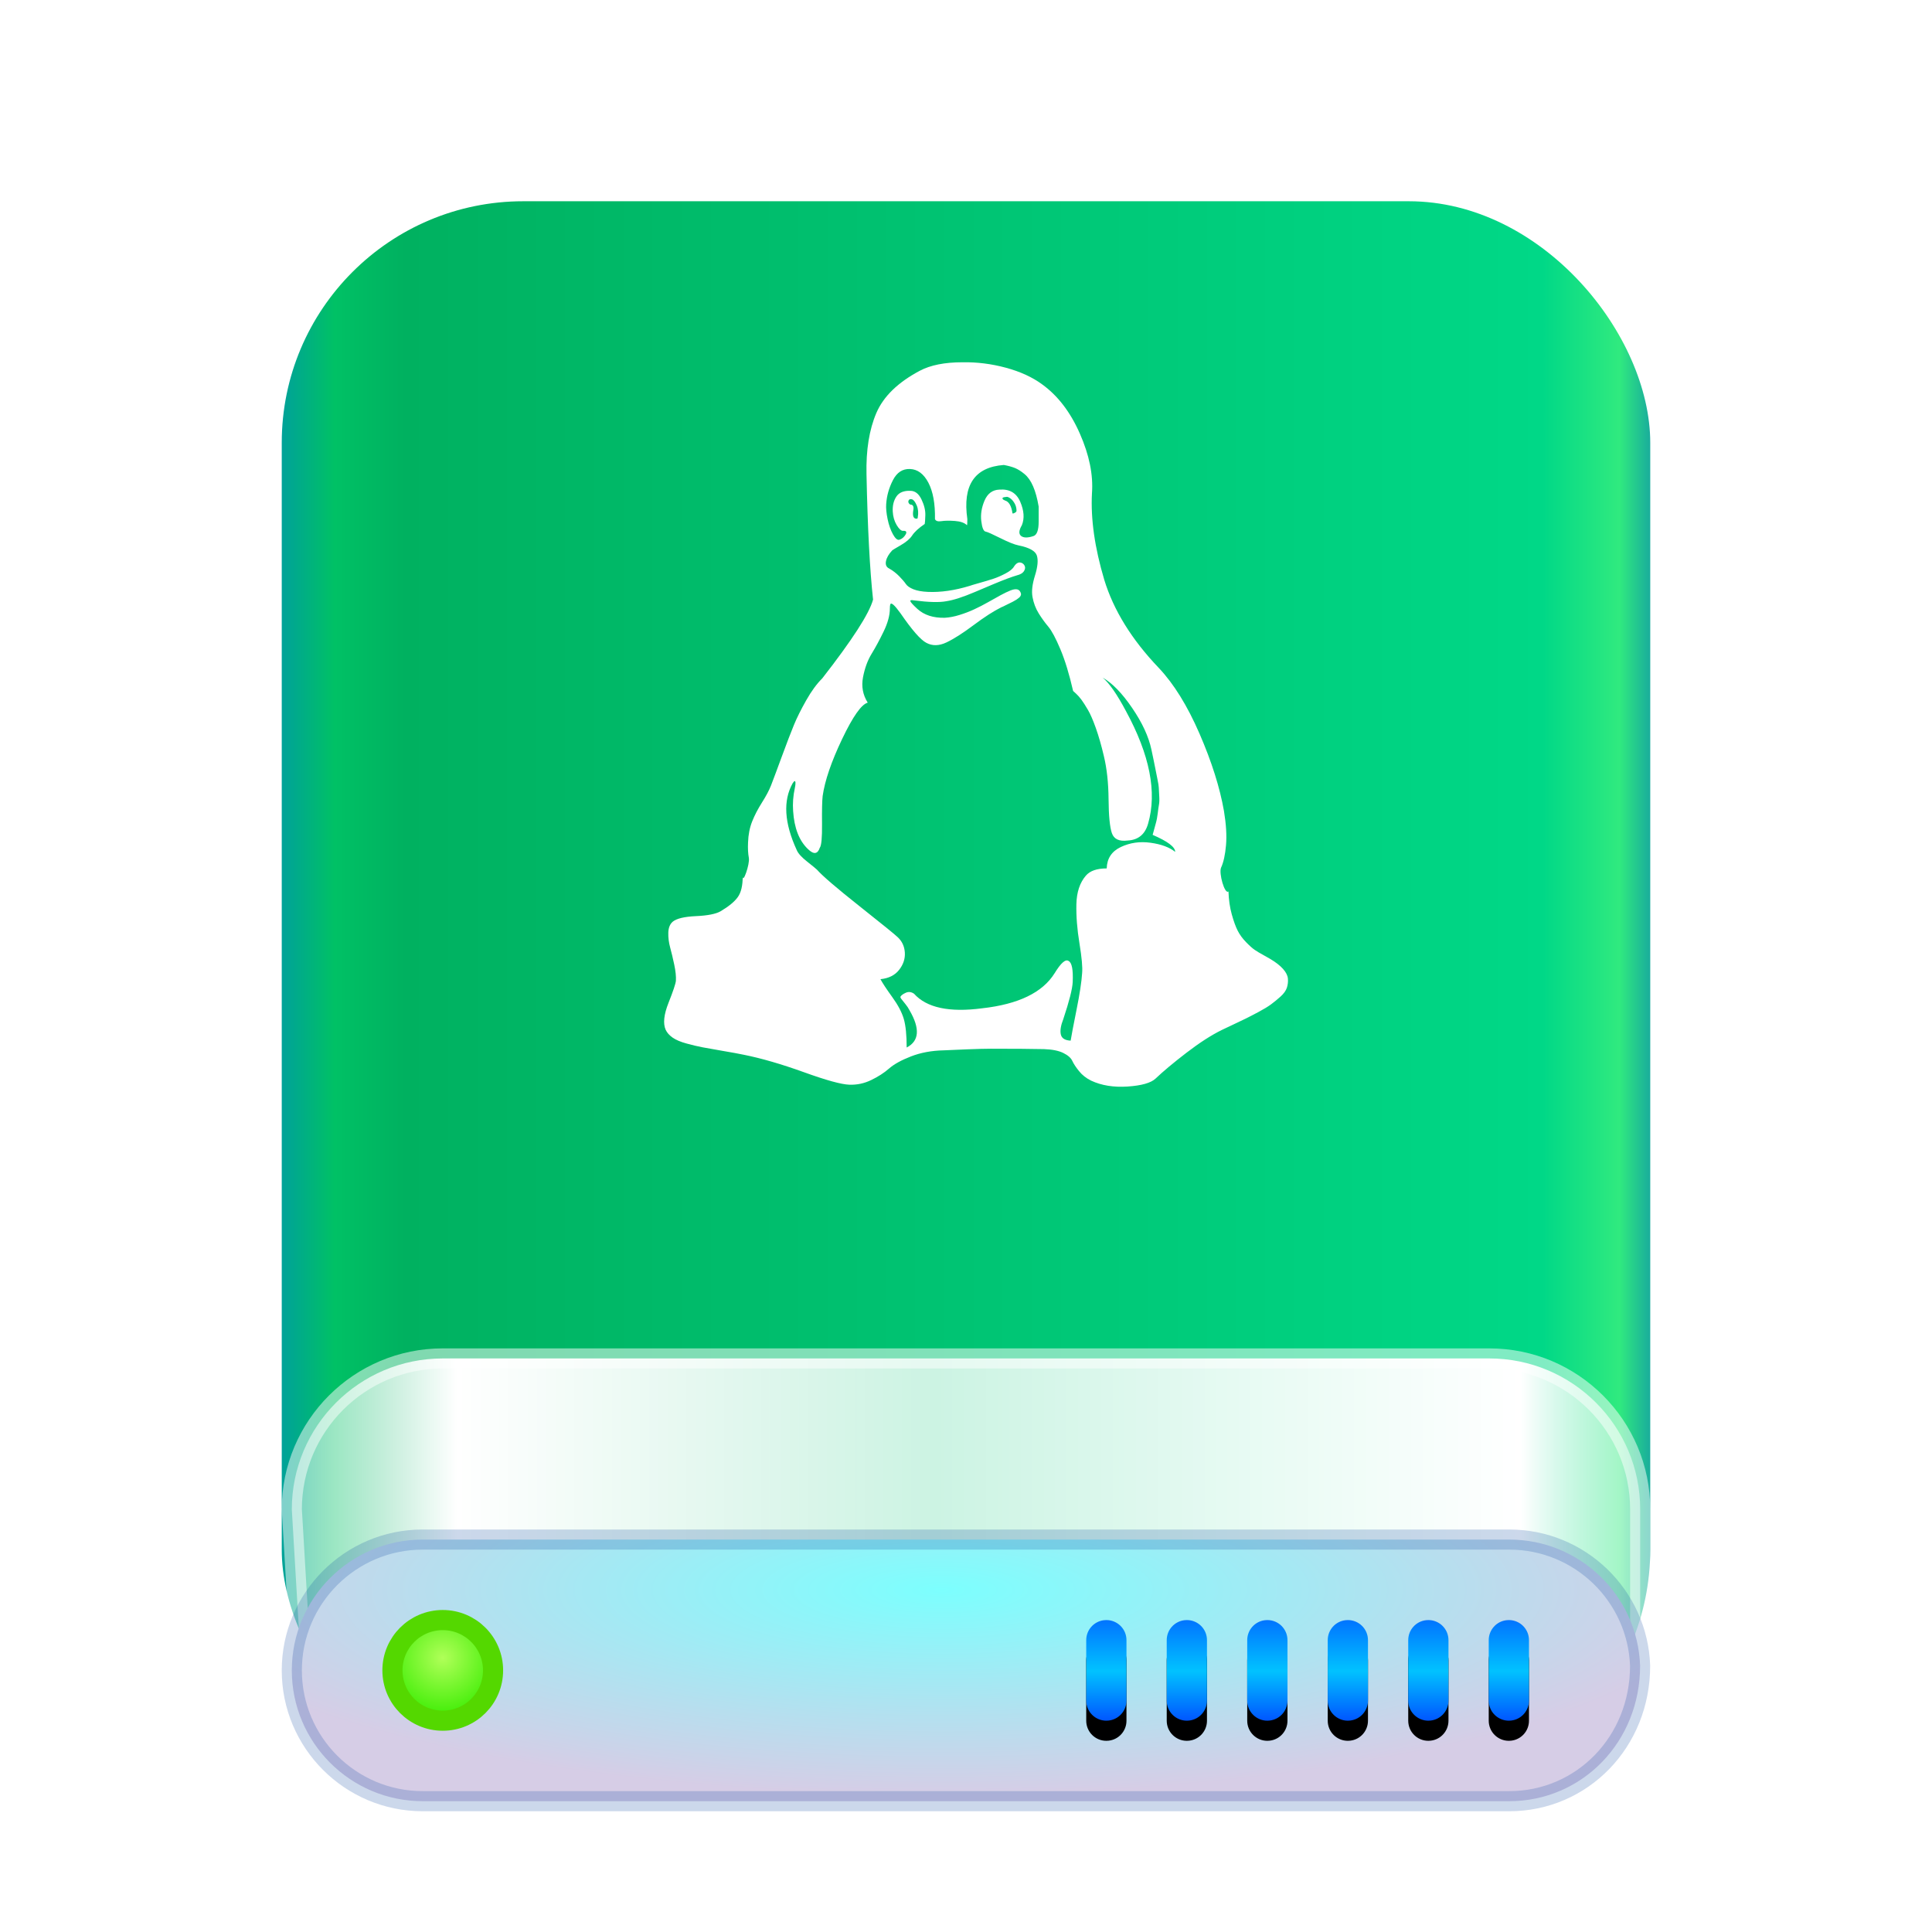 <?xml version="1.0" encoding="UTF-8"?>
<svg width="96px" height="96px" viewBox="0 0 96 96" version="1.1" xmlns="http://www.w3.org/2000/svg" xmlns:xlink="http://www.w3.org/1999/xlink">
    <title>drive-harddisk-linux-96px</title>
    <defs>
        <filter x="-17.6%" y="-15.0%" width="135.3%" height="130.0%" filterUnits="objectBoundingBox" id="filter-1">
            <feOffset dx="0" dy="2" in="SourceAlpha" result="shadowOffsetOuter1"></feOffset>
            <feGaussianBlur stdDeviation="2" in="shadowOffsetOuter1" result="shadowBlurOuter1"></feGaussianBlur>
            <feColorMatrix values="0 0 0 0 0   0 0 0 0 0   0 0 0 0 0  0 0 0 0.2 0" type="matrix" in="shadowBlurOuter1" result="shadowMatrixOuter1"></feColorMatrix>
            <feMerge>
                <feMergeNode in="shadowMatrixOuter1"></feMergeNode>
                <feMergeNode in="SourceGraphic"></feMergeNode>
            </feMerge>
        </filter>
        <linearGradient x1="102.549%" y1="57.682%" x2="-2.652%" y2="57.682%" id="linearGradient-2">
            <stop stop-color="#0067BC" offset="0%"></stop>
            <stop stop-color="#30EA7F" offset="4.571%"></stop>
            <stop stop-color="#00D887" offset="9.931%"></stop>
            <stop stop-color="#00B160" offset="88.945%"></stop>
            <stop stop-color="#00C165" offset="93.793%"></stop>
            <stop stop-color="#008CBD" offset="100%"></stop>
        </linearGradient>
        <linearGradient x1="100%" y1="56.43%" x2="0%" y2="56.43%" id="linearGradient-3">
            <stop stop-color="#FFFFFF" stop-opacity="0.5" offset="0%"></stop>
            <stop stop-color="#FFFFFF" offset="8.389%"></stop>
            <stop stop-color="#FFFFFF" stop-opacity="0.8" offset="52.356%"></stop>
            <stop stop-color="#FFFFFF" offset="88.168%"></stop>
            <stop stop-color="#FFFFFF" stop-opacity="0.5" offset="100%"></stop>
        </linearGradient>
        <radialGradient cx="48.239%" cy="19.103%" fx="48.239%" fy="19.103%" r="78.654%" gradientTransform="translate(0.482,0.191),scale(0.206,1),rotate(90),scale(1,3.581),translate(-0.482,-0.191)" id="radialGradient-4">
            <stop stop-color="#7CFFFE" offset="0%"></stop>
            <stop stop-color="#D6CDE6" offset="100%"></stop>
        </radialGradient>
        <linearGradient x1="50%" y1="0%" x2="50%" y2="100%" id="linearGradient-5">
            <stop stop-color="#0174FF" offset="0%"></stop>
            <stop stop-color="#01C2FF" offset="50.85%"></stop>
            <stop stop-color="#0056FF" offset="100%"></stop>
        </linearGradient>
        <path d="M21.974,0.5 C22.526,0.5 22.974,0.944 22.974,1.5 L22.974,4.5 C22.974,5.013 22.591,5.436 22.091,5.493 L21.974,5.5 C21.422,5.5 20.974,5.056 20.974,4.5 L20.974,1.5 C20.974,0.987 21.357,0.564 21.857,0.507 L21.974,0.5 Z M17.974,0.5 C18.526,0.5 18.974,0.944 18.974,1.5 L18.974,4.5 C18.974,5.013 18.591,5.436 18.091,5.493 L17.974,5.5 C17.422,5.5 16.974,5.056 16.974,4.5 L16.974,1.5 C16.974,0.987 17.357,0.564 17.857,0.507 L17.974,0.5 Z M13.974,0.5 C14.526,0.5 14.974,0.944 14.974,1.5 L14.974,4.5 C14.974,5.013 14.591,5.436 14.091,5.493 L13.974,5.5 C13.422,5.5 12.974,5.056 12.974,4.5 L12.974,1.5 C12.974,0.987 13.357,0.564 13.857,0.507 L13.974,0.5 Z M9.974,0.5 C10.526,0.5 10.974,0.944 10.974,1.5 L10.974,4.5 C10.974,5.013 10.591,5.436 10.091,5.493 L9.974,5.5 C9.422,5.5 8.974,5.056 8.974,4.5 L8.974,1.5 C8.974,0.987 9.357,0.564 9.857,0.507 L9.974,0.5 Z M5.974,0.5 C6.526,0.5 6.974,0.944 6.974,1.5 L6.974,4.5 C6.974,5.013 6.591,5.436 6.091,5.493 L5.974,5.5 C5.422,5.5 4.974,5.056 4.974,4.5 L4.974,1.5 C4.974,0.987 5.357,0.564 5.857,0.507 L5.974,0.5 Z M1.974,0.5 C2.526,0.5 2.974,0.944 2.974,1.5 L2.974,4.5 C2.974,5.013 2.591,5.436 2.091,5.493 L1.974,5.5 C1.422,5.5 0.974,5.056 0.974,4.5 L0.974,1.5 C0.974,0.987 1.357,0.564 1.857,0.507 L1.974,0.5 Z" id="path-6"></path>
        <filter x="-2.3%" y="-10.0%" width="104.5%" height="140.0%" filterUnits="objectBoundingBox" id="filter-7">
            <feOffset dx="0" dy="1" in="SourceAlpha" result="shadowOffsetOuter1"></feOffset>
            <feColorMatrix values="0 0 0 0 1   0 0 0 0 1   0 0 0 0 1  0 0 0 0.227 0" type="matrix" in="shadowOffsetOuter1"></feColorMatrix>
        </filter>
        <radialGradient cx="50%" cy="37.643%" fx="50%" fy="37.643%" r="62.357%" id="radialGradient-8">
            <stop stop-color="#B0FF58" offset="0%"></stop>
            <stop stop-color="#37EC00" offset="100%"></stop>
        </radialGradient>
    </defs>
    <g id="drive-harddisk-linux-96px" stroke="none" stroke-width="1" fill="none" fill-rule="evenodd">
        <g id="drive-harddisk-96px">
            <g id="Group-2" filter="url(#filter-1)" transform="translate(14, 8)">
                <rect id="Rectangle-1" fill="url(#linearGradient-2)" x="0" y="0" width="68" height="79" rx="12"></rect>
                <path d="M60,57.5 L8,57.5 C5.93,57.5 4.055,58.34 2.697,59.698 C1.34,61.055 0.5,62.931 0.5,65.002 L1.001,73.5 L67.5,73 L67.5,65.002 C67.5,62.931 66.66,61.055 65.303,59.698 C63.945,58.34 62.071,57.5 60,57.5 Z" id="Rectangle-3" stroke-opacity="0.5" stroke="#FFFFFF" fill="url(#linearGradient-3)"></path>
                <path d="M60.995,66.5 L7.005,66.5 C5.211,66.5 3.584,67.228 2.406,68.406 C1.229,69.582 0.5,71.206 0.5,73 C0.5,74.792 1.229,76.418 2.407,77.595 C3.584,78.771 5.21,79.5 7.005,79.5 L60.995,79.5 C62.799,79.5 64.434,78.763 65.613,77.544 C66.778,76.339 67.496,74.665 67.496,72.769 C67.435,71.028 66.686,69.459 65.513,68.326 C64.342,67.196 62.75,66.5 60.995,66.5 Z" id="Rectangle-1" stroke-opacity="0.2" stroke="#003D9C" fill="url(#radialGradient-4)"></path>
                <g id="Group" transform="translate(39, 70)">
                    <g id="Combined-Shape">
                        <use fill="black" fill-opacity="1" filter="url(#filter-7)" xlink:href="#path-6"></use>
                        <use fill="url(#linearGradient-5)" fill-rule="evenodd" xlink:href="#path-6"></use>
                    </g>
                </g>
                <path d="M8,70.5 C7.31,70.5 6.685,70.78 6.232,71.232 C5.78,71.685 5.5,72.31 5.5,73 C5.5,73.69 5.78,74.315 6.232,74.768 C6.685,75.22 7.31,75.5 8,75.5 C8.69,75.5 9.315,75.22 9.768,74.768 C10.22,74.315 10.5,73.69 10.5,73 C10.5,72.31 10.22,71.685 9.768,71.232 C9.315,70.78 8.69,70.5 8,70.5 Z" id="Oval" stroke="#54D800" fill="url(#radialGradient-8)"></path>
            </g>
        </g>
        <path d="M58.394,42.328 C58.394,42.087 58.021,41.805 57.274,41.484 C57.328,41.283 57.379,41.099 57.426,40.931 C57.474,40.764 57.508,40.59 57.528,40.409 C57.549,40.228 57.569,40.084 57.589,39.977 C57.61,39.87 57.613,39.72 57.6,39.525 C57.586,39.331 57.579,39.201 57.579,39.134 C57.579,39.067 57.555,38.919 57.508,38.692 C57.46,38.464 57.433,38.327 57.426,38.28 C57.42,38.233 57.386,38.066 57.325,37.778 C57.264,37.49 57.226,37.312 57.213,37.245 C57.077,36.603 56.758,35.913 56.255,35.176 C55.753,34.44 55.264,33.938 54.789,33.67 C55.115,33.938 55.502,34.493 55.95,35.337 C57.131,37.507 57.498,39.368 57.05,40.921 C56.9,41.457 56.561,41.738 56.031,41.765 C55.61,41.819 55.349,41.695 55.247,41.394 C55.145,41.092 55.091,40.533 55.084,39.716 C55.077,38.899 54.999,38.183 54.85,37.567 C54.728,37.045 54.595,36.582 54.453,36.181 C54.31,35.779 54.178,35.474 54.055,35.267 C53.933,35.059 53.828,34.895 53.74,34.775 C53.651,34.654 53.563,34.554 53.475,34.473 C53.387,34.393 53.336,34.346 53.322,34.333 C53.132,33.502 52.922,32.813 52.691,32.264 C52.46,31.715 52.26,31.34 52.09,31.139 C51.92,30.938 51.761,30.717 51.611,30.476 C51.462,30.235 51.36,29.967 51.306,29.672 C51.251,29.391 51.292,29.033 51.428,28.598 C51.564,28.162 51.594,27.831 51.52,27.603 C51.445,27.376 51.143,27.208 50.613,27.101 C50.409,27.061 50.107,26.94 49.707,26.739 C49.306,26.539 49.065,26.431 48.984,26.418 C48.875,26.405 48.8,26.231 48.76,25.896 C48.719,25.561 48.773,25.22 48.922,24.871 C49.072,24.523 49.316,24.342 49.656,24.329 C50.158,24.289 50.504,24.49 50.695,24.932 C50.885,25.374 50.912,25.762 50.776,26.097 C50.627,26.351 50.613,26.529 50.735,26.629 C50.858,26.729 51.061,26.733 51.346,26.639 C51.523,26.585 51.611,26.344 51.611,25.916 L51.611,25.173 C51.543,24.771 51.452,24.436 51.336,24.168 C51.221,23.9 51.078,23.696 50.908,23.556 C50.739,23.415 50.579,23.315 50.43,23.254 C50.28,23.194 50.097,23.144 49.88,23.104 C48.427,23.211 47.823,24.108 48.067,25.795 C48.067,25.996 48.06,26.097 48.047,26.097 C47.924,25.976 47.724,25.906 47.446,25.886 C47.167,25.866 46.943,25.869 46.774,25.896 C46.604,25.923 46.499,25.889 46.458,25.795 C46.471,25.032 46.363,24.429 46.132,23.987 C45.901,23.546 45.596,23.318 45.215,23.304 C44.849,23.291 44.567,23.475 44.37,23.857 C44.173,24.239 44.061,24.637 44.034,25.052 C44.02,25.253 44.044,25.501 44.105,25.795 C44.166,26.09 44.255,26.341 44.37,26.549 C44.485,26.756 44.591,26.847 44.686,26.82 C44.822,26.78 44.93,26.686 45.012,26.539 C45.066,26.418 45.018,26.365 44.869,26.378 C44.774,26.378 44.669,26.281 44.553,26.087 C44.438,25.892 44.373,25.668 44.36,25.414 C44.346,25.119 44.407,24.871 44.543,24.67 C44.679,24.47 44.91,24.376 45.236,24.389 C45.467,24.389 45.65,24.53 45.786,24.811 C45.921,25.092 45.986,25.353 45.979,25.594 C45.972,25.836 45.962,25.983 45.949,26.036 C45.65,26.237 45.439,26.431 45.317,26.619 C45.209,26.78 45.022,26.937 44.757,27.091 C44.492,27.245 44.353,27.329 44.339,27.342 C44.163,27.53 44.058,27.71 44.024,27.884 C43.99,28.059 44.041,28.179 44.177,28.246 C44.367,28.353 44.536,28.484 44.686,28.638 C44.835,28.792 44.944,28.919 45.012,29.019 C45.08,29.12 45.205,29.207 45.388,29.281 C45.572,29.354 45.813,29.398 46.112,29.411 C46.75,29.438 47.442,29.338 48.189,29.11 C48.216,29.096 48.373,29.05 48.658,28.969 C48.943,28.889 49.177,28.819 49.36,28.758 C49.544,28.698 49.744,28.611 49.961,28.497 C50.179,28.383 50.321,28.266 50.389,28.146 C50.511,27.958 50.647,27.905 50.796,27.985 C50.864,28.025 50.908,28.082 50.929,28.156 C50.949,28.229 50.929,28.31 50.868,28.397 C50.807,28.484 50.695,28.547 50.532,28.588 C50.26,28.668 49.876,28.812 49.381,29.019 C48.885,29.227 48.576,29.358 48.454,29.411 C47.856,29.666 47.381,29.82 47.028,29.873 C46.689,29.94 46.152,29.927 45.419,29.833 C45.283,29.806 45.222,29.82 45.236,29.873 C45.249,29.927 45.365,30.054 45.582,30.255 C45.921,30.563 46.376,30.71 46.947,30.697 C47.178,30.683 47.422,30.637 47.68,30.556 C47.938,30.476 48.182,30.382 48.413,30.275 C48.644,30.168 48.872,30.051 49.096,29.923 C49.32,29.796 49.523,29.682 49.707,29.582 C49.89,29.481 50.056,29.401 50.206,29.341 C50.355,29.281 50.474,29.264 50.562,29.291 C50.65,29.317 50.708,29.391 50.735,29.512 C50.735,29.538 50.729,29.569 50.715,29.602 C50.701,29.635 50.674,29.669 50.633,29.702 C50.593,29.736 50.552,29.766 50.511,29.793 C50.471,29.82 50.413,29.853 50.338,29.893 C50.263,29.933 50.202,29.964 50.155,29.984 C50.107,30.004 50.039,30.037 49.951,30.084 C49.863,30.131 49.798,30.161 49.758,30.174 C49.377,30.362 48.919,30.657 48.383,31.058 C47.846,31.46 47.395,31.748 47.028,31.922 C46.662,32.096 46.329,32.103 46.03,31.942 C45.745,31.795 45.317,31.306 44.747,30.476 C44.448,30.061 44.278,29.913 44.238,30.034 C44.224,30.074 44.217,30.141 44.217,30.235 C44.217,30.57 44.115,30.948 43.912,31.37 C43.708,31.792 43.508,32.163 43.311,32.485 C43.114,32.806 42.971,33.194 42.883,33.65 C42.795,34.105 42.873,34.527 43.117,34.915 C42.805,34.996 42.381,35.598 41.844,36.723 C41.308,37.848 40.985,38.792 40.877,39.555 C40.85,39.797 40.839,40.259 40.846,40.942 C40.853,41.625 40.816,42.02 40.734,42.127 C40.626,42.448 40.429,42.468 40.143,42.187 C39.709,41.772 39.464,41.142 39.41,40.299 C39.383,39.924 39.41,39.549 39.492,39.174 C39.546,38.919 39.539,38.799 39.471,38.812 L39.39,38.913 C38.901,39.783 38.969,40.895 39.593,42.247 C39.661,42.408 39.831,42.595 40.103,42.81 C40.374,43.024 40.537,43.158 40.592,43.211 C40.863,43.519 41.569,44.125 42.71,45.029 C43.851,45.933 44.482,46.446 44.604,46.566 C44.822,46.767 44.94,47.021 44.961,47.329 C44.981,47.637 44.886,47.925 44.676,48.193 C44.465,48.461 44.156,48.615 43.749,48.655 C43.857,48.856 44.054,49.154 44.339,49.549 C44.625,49.944 44.815,50.306 44.91,50.634 C45.005,50.962 45.052,51.434 45.052,52.05 C45.677,51.729 45.725,51.113 45.195,50.202 C45.141,50.095 45.069,49.988 44.981,49.881 C44.893,49.773 44.828,49.693 44.788,49.64 C44.747,49.586 44.733,49.546 44.747,49.519 C44.788,49.452 44.876,49.388 45.012,49.328 C45.147,49.268 45.283,49.285 45.419,49.378 C46.044,50.075 47.171,50.316 48.8,50.102 C50.606,49.901 51.808,49.318 52.406,48.354 C52.718,47.845 52.949,47.644 53.098,47.751 C53.261,47.832 53.329,48.18 53.302,48.796 C53.288,49.131 53.132,49.747 52.833,50.644 C52.711,50.952 52.67,51.203 52.711,51.397 C52.752,51.591 52.915,51.695 53.2,51.709 C53.241,51.454 53.339,50.939 53.495,50.162 C53.651,49.385 53.743,48.782 53.77,48.354 C53.797,48.073 53.753,47.581 53.638,46.877 C53.522,46.174 53.472,45.525 53.485,44.929 C53.499,44.333 53.655,43.861 53.954,43.513 C54.157,43.272 54.504,43.151 54.992,43.151 C55.006,42.656 55.24,42.301 55.695,42.087 C56.15,41.872 56.642,41.802 57.172,41.876 C57.701,41.949 58.109,42.1 58.394,42.328 L58.394,42.328 Z M45.602,25.715 C45.643,25.487 45.626,25.286 45.551,25.112 C45.477,24.938 45.399,24.838 45.317,24.811 C45.195,24.784 45.134,24.831 45.134,24.952 C45.161,25.019 45.195,25.059 45.236,25.072 C45.371,25.072 45.419,25.173 45.378,25.374 C45.338,25.641 45.392,25.775 45.541,25.775 C45.582,25.775 45.602,25.755 45.602,25.715 L45.602,25.715 Z M50.511,25.394 C50.511,25.246 50.477,25.116 50.409,25.002 C50.342,24.888 50.267,24.804 50.185,24.751 C50.104,24.697 50.043,24.677 50.002,24.691 C49.812,24.704 49.764,24.751 49.859,24.831 C49.887,24.845 49.914,24.858 49.941,24.871 C50.131,24.925 50.253,25.132 50.308,25.494 C50.308,25.534 50.362,25.521 50.471,25.454 L50.511,25.394 Z M63.751,48.143 C63.9,48.31 63.982,48.471 63.995,48.625 C64.009,48.779 63.992,48.93 63.945,49.077 C63.897,49.224 63.792,49.372 63.629,49.519 C63.466,49.666 63.306,49.797 63.15,49.911 C62.994,50.025 62.79,50.148 62.539,50.282 C62.288,50.416 62.074,50.527 61.897,50.614 C61.721,50.701 61.504,50.805 61.246,50.925 C60.988,51.046 60.804,51.133 60.696,51.186 C60.18,51.441 59.599,51.816 58.954,52.311 C58.309,52.807 57.797,53.235 57.416,53.597 C57.185,53.811 56.724,53.942 56.031,53.989 C55.339,54.035 54.734,53.938 54.218,53.697 C53.974,53.577 53.774,53.419 53.618,53.225 C53.461,53.031 53.349,52.86 53.281,52.713 C53.214,52.566 53.064,52.435 52.833,52.321 C52.602,52.207 52.283,52.144 51.876,52.13 C51.278,52.117 50.396,52.11 49.228,52.11 C48.97,52.11 48.583,52.12 48.067,52.14 C47.551,52.161 47.157,52.177 46.886,52.191 C46.288,52.204 45.748,52.305 45.266,52.492 C44.784,52.68 44.421,52.88 44.177,53.095 C43.932,53.309 43.637,53.5 43.29,53.667 C42.944,53.835 42.581,53.912 42.201,53.898 C41.807,53.885 41.053,53.677 39.94,53.275 C38.826,52.874 37.835,52.586 36.966,52.412 C36.708,52.358 36.362,52.294 35.927,52.221 C35.493,52.147 35.153,52.087 34.909,52.04 C34.664,51.993 34.396,51.93 34.104,51.849 C33.812,51.769 33.585,51.672 33.422,51.558 C33.259,51.444 33.143,51.314 33.075,51.166 C32.94,50.858 32.987,50.413 33.218,49.83 C33.449,49.248 33.571,48.883 33.585,48.736 C33.598,48.521 33.571,48.253 33.503,47.932 C33.435,47.611 33.367,47.326 33.299,47.078 C33.232,46.831 33.201,46.586 33.208,46.345 C33.215,46.104 33.286,45.923 33.422,45.803 C33.612,45.642 33.999,45.548 34.583,45.522 C35.167,45.495 35.574,45.414 35.805,45.281 C36.212,45.039 36.497,44.805 36.66,44.577 C36.823,44.35 36.905,44.008 36.905,43.553 C36.905,43.935 37.265,42.95 37.21,42.629 C37.17,42.415 37.156,42.16 37.17,41.866 C37.183,41.477 37.251,41.129 37.373,40.821 C37.495,40.513 37.658,40.198 37.862,39.877 C38.066,39.555 38.215,39.274 38.31,39.033 C38.419,38.752 38.599,38.27 38.85,37.587 C39.101,36.904 39.302,36.382 39.451,36.02 C39.6,35.658 39.804,35.25 40.062,34.795 C40.32,34.339 40.585,33.978 40.856,33.71 C42.35,31.795 43.192,30.489 43.382,29.793 C43.219,28.293 43.111,26.217 43.056,23.566 C43.029,22.36 43.192,21.346 43.545,20.522 C43.898,19.699 44.618,18.999 45.704,18.423 C46.234,18.142 46.94,18.001 47.823,18.001 C48.542,17.988 49.262,18.078 49.982,18.272 C50.701,18.467 51.306,18.745 51.794,19.106 C52.569,19.669 53.19,20.482 53.658,21.547 C54.127,22.611 54.327,23.599 54.259,24.51 C54.191,25.782 54.395,27.215 54.87,28.809 C55.332,30.322 56.235,31.782 57.579,33.188 C58.326,33.978 59.002,35.069 59.606,36.462 C60.21,37.855 60.614,39.134 60.818,40.299 C60.927,40.955 60.961,41.521 60.92,41.996 C60.879,42.472 60.798,42.843 60.675,43.111 C60.553,43.379 60.852,44.457 61.042,44.296 C61.056,44.711 61.11,45.09 61.205,45.431 C61.3,45.773 61.398,46.044 61.5,46.245 C61.602,46.446 61.741,46.636 61.918,46.817 C62.094,46.998 62.237,47.125 62.346,47.199 C62.454,47.273 62.6,47.36 62.784,47.46 C62.967,47.56 63.079,47.624 63.12,47.651 C63.391,47.812 63.602,47.976 63.751,48.143 Z" id="Page-1" fill="#FFFFFF"></path>
    </g>
</svg>